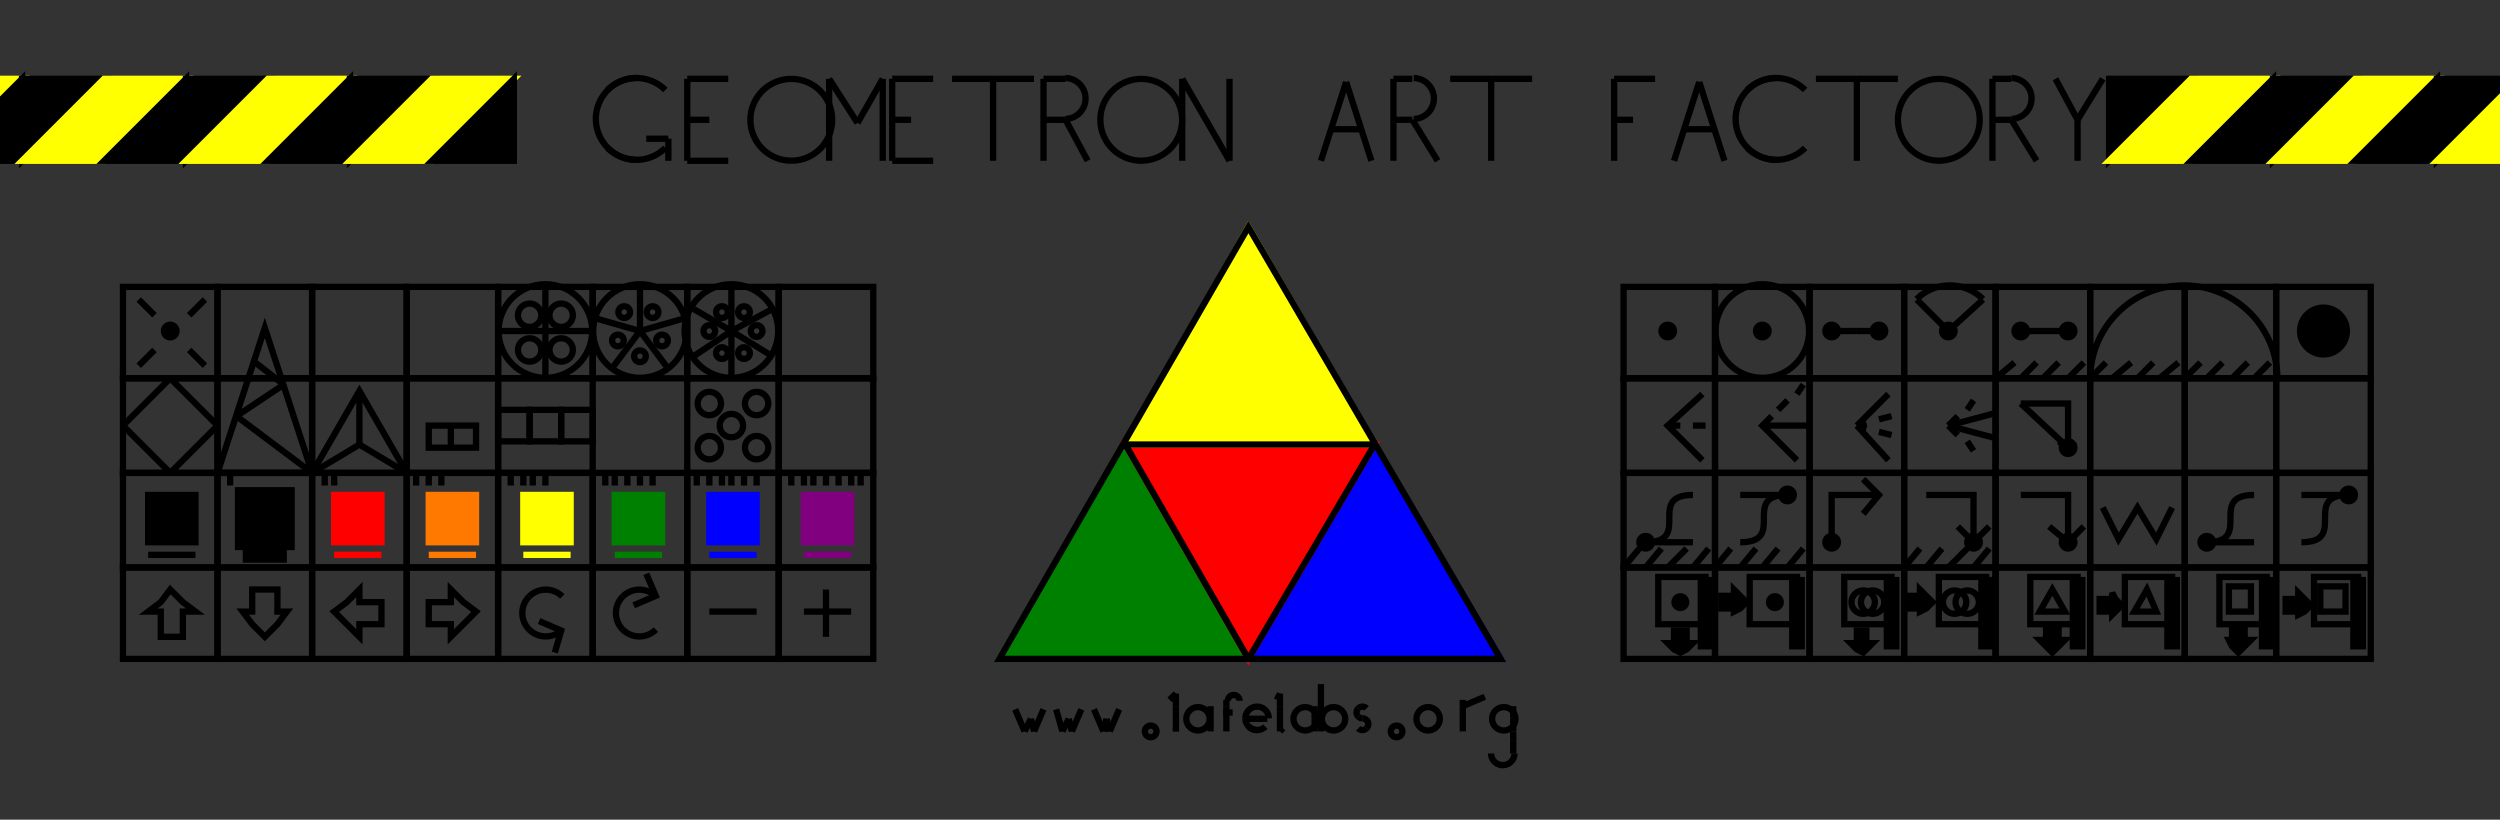 <svg width="793" height="260" viewbox="0 0 793 260" xmlns="http://www.w3.org/2000/svg">
<rect width="100%" height="100%" fill="#333333" stroke="none"/>
<!--<json>{
  "glyph": "0336,0330,0337,0233,0331,0336,0232,0330,0332,0332,0332,0336,0331,0337,0332,0336,0332,0331,0337,0211,0211,0211,0221,0333,0333,0333,0333,0333,0332,0222,0336,0336,0331,0332,0332,0332,0332,0332,0332,0332,0332,0337,0336,0330,0333,0336,0331,0336,0333,0331,0333,0337,0337,0337,0243,",
  "shapes": [
    "0220:0262,",
    "0221:0263,",
    "0222:0264,",
    "0223:0304,0334,0306,0326,0362,0203,0335,0335,0203,0203,0335,0335,0203,0203,0335,0335,0203,0354,0304,0335,0306,0350,0336,0336,0330,0335,0337,0366,0332,0332,0335,0335,0335,0335,0335,0335,0367,0334,0330,0304,0335,0335,0336,0336,0332,0332,0341,0333,0333,0333,0333,0347,0332,0332,0337,0337,0331,0336,0331,0337,0337,",
    "0224:0336,0362,0203,0335,0337,0203,0203,0335,0336,0203,0335,0337,0337,0203,0363,0335,0324,0336,0336,0336,0330,0335,0201,0330,0201,0330,0201,0330,0201,0330,0334,0330,0332,0337,0332,0332,0332,0332,0336,0333,0337,0337,0336,0331,0337,0320,0323,0336,0330,0333,0333,0333,0336,0330,0332,0337,0204,0320,0200,0336,0336,0333,0337,0337,0335,0305,0311,0323,0362,0203,0334,0350,0334,0337,0203,0334,0334,0334,0334,0203,0363,0320,0334,0334,0334,0336,0362,0203,0334,0334,0334,0337,0203,0334,0334,0334,0334,0203,0354,0335,0335,0336,0313,0304,0335,0332,0332,0336,0334,0331,0337,0323,0306,0362,0203,0335,0335,0203,0335,0335,0203,0363,0320,0335,0335,0362,0203,0335,0335,0203,0335,0335,0203,0354,0335,0335,0304,0313,0335,0331,0331,0332,0336,0332,0336,0330,0333,0330,0337,0337,0337,",
    "0225:0313,0304,0201,0334,0336,0336,0336,0306,0362,0203,0335,0335,0337,0203,0335,0335,0203,0335,0335,0336,0203,0363,0304,0335,0337,0337,0337,0331,",
    "0226:0313,0304,0330,0335,0336,0366,0334,0334,0331,0332,0332,0367,0366,0335,0335,0331,0333,0333,0367,0334,0337,0330,",
    "0227:0306,0322,0362,0203,0334,0203,0334,0334,0203,0334,0203,0334,0363,0334,0325,0362,0203,0335,0203,0335,0335,0203,0335,0203,0363,0335,0335,0330,0326,0334,0362,0203,0335,0335,0203,0335,0203,0335,0335,0203,0363,0320,0335,0201,0335,0335,0201,0335,0201,0335,0335,0201,0334,0201,0335,0335,0201,0335,0201,0335,0333,0201,0335,0335,0201,0335,0201,0335,0335,0330,0331,0314,",
    "0230:0313,0304,0336,0330,0350,0310,0362,0203,0335,0335,0335,0336,0203,0335,0335,0203,0363,0335,0335,0335,0337,0313,0304,0331,0337,",
    "0231:0350,0310,0362,0203,0335,0335,0203,0335,0335,0335,0337,0203,0363,0324,0334,0334,0334,0336,0362,0203,0335,0334,0334,0337,0203,0334,0334,0334,0334,0335,0336,0203,0334,0337,0203,0363,0335,0320,0336,0331,0335,0335,0335,0337,0362,0203,0335,0335,0335,0336,0203,0335,0335,0203,0363,0331,0304,0335,0313,",
    "0232:0313,0304,0334,0306,0325,0362,0203,0335,0335,0203,0335,0335,0203,0363,0326,0334,0362,0203,0334,0334,0203,0334,0334,0203,0363,0335,0335,0322,0362,0203,0335,0335,0203,0335,0335,0203,0363,0335,0335,0330,0335,0335,0324,0362,0203,0334,0334,0203,0334,0334,0203,0363,0330,0334,0334,0337,0320,0362,0203,0334,0334,0203,0334,0334,0203,0354,0334,0334,0336,0330,0334,0342,0334,0201,0335,0335,0201,0334,0331,0335,0304,0334,",
    "0233:0211,0211,0336,0336,0336,0332,0332,0332,0332,0332,0332,0332,0332,0332,0332,0332,0332,0332,0332,0332,0332,0332,0231,0231,0231,0231,0333,01015,01107,01105,01117,01115,01105,01124,01122,01117,01116,01040,01101,01122,01124,01040,01106,01101,01103,01124,01117,01122,01131,0231,0231,0231,0231,0332,0332,0332,0332,0332,0332,0332,0332,0332,0332,0332,0332,0332,0332,0332,0332,0332,0332,0336,0333,0337,0332,0337,0337,0337,0210,0210,",
    "0234:0336,0366,0330,0333,0333,0336,0331,0337,0367,0335,0335,0366,0331,0333,0333,0367,0335,0335,0337,",
    "0235:0313,0336,0314,0336,0313,0337,0234,0234,0234,0234,0314,0337,0313,",
    "0236:0336,0336,0336,0336,0347,0337,0337,0337,0337,",
    "0237:0227,0331,0332,0331,0227,0333,0333,0331,0227,0330,0332,",
    "0240:0305,0322,0311,0350,0362,0203,0335,0203,0335,0335,0335,0335,0203,0335,0203,0363,0320,0335,0335,0335,0335,0362,0203,0335,0203,0335,0335,0335,0335,0203,0335,0203,0354,0335,0335,0335,0335,",
    "0241:0326,0305,0350,0311,0362,0203,0335,0335,0203,0335,0335,0335,0203,0335,0335,0203,0363,0320,0335,0335,0335,0362,0203,0335,0335,0203,0335,0335,0335,0203,0335,0335,0203,0354,0335,0335,0335,",
    "0242:0240,0335,0240,0335,0240,0335,0240,0335,0240,0335,0240,0335,0240,0335,0240,0335,0240,0335,0240,0335,",
    "0243:0336,0336,01167,01167,01167,01056,01154,01141,01146,01145,01154,01141,01142,01163,01056,01157,01162,01147,0337,0337,0332,0332,0332,0336,0336,0333,0336,0336,0336,0333,0337,0337,0337,0337,0337,",
    "0244:",
    "0245:",
    "0246:",
    "0247:",
    "01220:0333,0200,0336,0330,0332,0336,0331,0332,0330,0336,0153,0145,0171,0163,0365,0332,0332,0337,0337,0331,0337,0333,",
    "01221:01263,",
    "01222:01264,",
    "01223:0333,0200,0336,0330,0332,0331,0336,0330,0223,0331,0320,0337,0333,0337,",
    "01224:0333,0200,0336,0330,0332,0332,0336,0333,0224,0332,0337,0331,0337,0333,",
    "01225:0333,0200,0336,0336,0332,0332,0330,0337,0225,0304,0333,0331,0336,0330,0337,0337,",
    "01226:0333,0200,0336,0330,0332,0226,0333,0331,0330,",
    "01227:0333,0200,0336,0330,0332,0336,0331,0227,0330,0313,0304,0331,0331,0337,0333,0337,",
    "01230:0333,0200,0336,0332,0336,0330,0337,0230,0336,0331,0337,0333,0337,",
    "01231:0333,0200,0336,0330,0332,0336,0331,0332,0336,0330,0337,0231,0331,0333,0336,0331,0337,0337,0337,",
    "01232:0333,0200,0336,0330,0332,0336,0331,0337,0210,0210,0232,0211,0211,0336,0331,0337,0333,0337,",
    "01233:0333,0200,0336,0330,0332,0336,0332,0332,0336,0231,0231,0231,0231,0337,0337,0331,0337,",
    "01234:0333,0200,0336,0330,0332,0336,0331,0337,0234,0336,0330,0336,0330,0337,0337,0333,0337,0331,",
    "01235:0333,0200,0336,0332,0336,0330,0337,0235,0336,0330,0337,0333,0337,0331,",
    "01236:0333,0200,0336,0330,0332,0336,0342,0335,0342,0335,0342,0335,0342,0335,0337,0236,0331,0333,0337,",
    "01237:0333,0200,0336,0330,0332,0336,0237,0313,0304,0331,0331,0337,0333,0337,",
    "01240:0333,0200,0336,0330,0332,0336,0240,0304,0313,0331,0331,0337,0333,0337,",
    "01241:0333,0200,0336,0330,0332,0336,0241,0313,0304,0337,0331,0333,0337,",
    "01242:0333,0200,0336,0330,0332,0336,0242,0313,0304,0337,0331,0333,0337,",
    "01243:0333,0200,0336,0332,0330,0336,0336,0332,0167,0167,0167,0365,0332,0332,0332,0337,0337,0331,0337,0333,",
    "01244:0333,0200,0336,0330,0332,0336,0331,0337,0244,0313,0304,0336,0331,0337,0333,0337,",
    "01245:0333,0200,0336,0330,0332,0336,0331,0337,0245,0313,0304,0336,0331,0337,0333,0337,",
    "01246:0333,0200,0330,0332,0336,0331,0336,0332,0337,0246,0333,0333,0336,0333,0331,0331,0337,0337,",
    "01247:0247,0333,0200,"
  ],
  "x0rel": 0.5,
  "y0rel": 0.5,
  "unitrel": 0.2,
  "theta0": -1.570796,
  "width": 793,
  "height": 260,
  "scale": 1,
  "backgroundimage": "",
  "style": {
    "color0": "black",
    "fill0": "black",
    "line0": 2,
    "color1": "black",
    "fill1": "black",
    "line1": 5,
    "color2": "red",
    "fill2": "red",
    "line2": 2,
    "color3": "#FF7900",
    "fill3": "#FF7900",
    "line3": 2,
    "color4": "yellow",
    "fill4": "yellow",
    "line4": 2,
    "color5": "green",
    "fill5": "green",
    "line5": 2,
    "color6": "blue",
    "fill6": "blue",
    "line6": 2,
    "color7": "purple",
    "fill7": "purple",
    "line7": 2
  },
  "controlbuttons": [
    196,
    198,
    200,
    203,
    128,
    216,
    217,
    218,
    219,
    220,
    221,
    222,
    223,
    27,
    8,
    134,
    225,
    192,
    16,
    17,
    145,
    151,
    146
  ]
}</json>-->	<path d="M-45 51 L-45 25 L-19 25 L-45 51 Z" stroke="#000000" stroke-width="2" fill="#000000"/>	<path d="M-45 51 L-19 51 L7 25 L-19 25 L-45 51 Z" stroke="#ffff00" stroke-width="2" fill="#ffff00"/>	<path d="M-19 51 L7 25 L7 51 L-19 51 Z" stroke="#000000" stroke-width="2" fill="#000000"/>	<path d="M7 51 L7 25 L33 25 L7 51 Z" stroke="#000000" stroke-width="2" fill="#000000"/>	<path d="M7 51 L33 51 L59 25 L33 25 L7 51 Z" stroke="#ffff00" stroke-width="2" fill="#ffff00"/>	<path d="M33 51 L59 25 L59 51 L33 51 Z" stroke="#000000" stroke-width="2" fill="#000000"/>	<path d="M59 51 L59 25 L85 25 L59 51 Z" stroke="#000000" stroke-width="2" fill="#000000"/>	<path d="M59 51 L85 51 L111 25 L85 25 L59 51 Z" stroke="#ffff00" stroke-width="2" fill="#ffff00"/>	<path d="M85 51 L111 25 L111 51 L85 51 Z" stroke="#000000" stroke-width="2" fill="#000000"/>	<path d="M111 51 L111 25 L137 25 L111 51 Z" stroke="#000000" stroke-width="2" fill="#000000"/>	<path d="M111 51 L137 51 L163 25 L137 25 L111 51 Z" stroke="#ffff00" stroke-width="2" fill="#ffff00"/>	<path d="M137 51 L163 25 L163 51 L137 51 Z" stroke="#000000" stroke-width="2" fill="#000000"/>  <path d="M201.866 50.7           A12.976 12.976 0 0 1 201.866 24.749" fill="none" stroke="#000000" stroke-width="2"/>
  <path d="M192.69 28.549           A12.976 12.976 0 0 1 211.041 28.549" fill="none" stroke="#000000" stroke-width="2"/>
  <path d="M211.041 46.899           A12.976 12.976 0 0 1 192.69 46.899" fill="none" stroke="#000000" stroke-width="2"/>
    <line x1="212" y1="51" x2="212" y2="44" style="stroke:#000000;stroke-width:2"/>
    <line x1="212" y1="44" x2="205" y2="44" style="stroke:#000000;stroke-width:2"/>
    <line x1="218" y1="51" x2="218" y2="25" style="stroke:#000000;stroke-width:2"/>
    <line x1="218" y1="51" x2="231" y2="51" style="stroke:#000000;stroke-width:2"/>
    <line x1="218" y1="38" x2="225" y2="38" style="stroke:#000000;stroke-width:2"/>
    <line x1="218" y1="25" x2="231" y2="25" style="stroke:#000000;stroke-width:2"/>
<circle cx="251" cy="38" r="12.976" stroke="#000000" stroke-width="2" fill="none"/>
    <line x1="263" y1="51" x2="263" y2="25" style="stroke:#000000;stroke-width:2"/>
    <line x1="263" y1="25" x2="272" y2="39" style="stroke:#000000;stroke-width:2"/>
    <line x1="272" y1="39" x2="280" y2="25" style="stroke:#000000;stroke-width:2"/>
    <line x1="280" y1="25" x2="280" y2="51" style="stroke:#000000;stroke-width:2"/>
    <line x1="283" y1="51" x2="283" y2="25" style="stroke:#000000;stroke-width:2"/>
    <line x1="283" y1="51" x2="296" y2="51" style="stroke:#000000;stroke-width:2"/>
    <line x1="283" y1="38" x2="289" y2="38" style="stroke:#000000;stroke-width:2"/>
    <line x1="283" y1="25" x2="296" y2="25" style="stroke:#000000;stroke-width:2"/>
    <line x1="315" y1="51" x2="315" y2="25" style="stroke:#000000;stroke-width:2"/>
    <line x1="315" y1="25" x2="328" y2="25" style="stroke:#000000;stroke-width:2"/>
    <line x1="302" y1="25" x2="315" y2="25" style="stroke:#000000;stroke-width:2"/>
    <line x1="331" y1="51" x2="331" y2="25" style="stroke:#000000;stroke-width:2"/>
    <line x1="331" y1="25" x2="338" y2="25" style="stroke:#000000;stroke-width:2"/>
    <line x1="331" y1="38" x2="338" y2="38" style="stroke:#000000;stroke-width:2"/>
  <path d="M337.929 24.749           A6.488 6.488 0 0 1 337.929 37.724" fill="none" stroke="#000000" stroke-width="2"/>
    <line x1="338" y1="38" x2="345" y2="51" style="stroke:#000000;stroke-width:2"/>
<circle cx="362" cy="38" r="12.976" stroke="#000000" stroke-width="2" fill="none"/>
    <line x1="375" y1="51" x2="375" y2="25" style="stroke:#000000;stroke-width:2"/>
    <line x1="375" y1="25" x2="390" y2="51" style="stroke:#000000;stroke-width:2"/>
    <line x1="390" y1="51" x2="390" y2="25" style="stroke:#000000;stroke-width:2"/>
    <line x1="419" y1="51" x2="427" y2="26" style="stroke:#000000;stroke-width:2"/>
    <line x1="435" y1="51" x2="427" y2="26" style="stroke:#000000;stroke-width:2"/>
    <line x1="432" y1="41" x2="422" y2="41" style="stroke:#000000;stroke-width:2"/>
    <line x1="442" y1="51" x2="442" y2="25" style="stroke:#000000;stroke-width:2"/>
    <line x1="442" y1="25" x2="448" y2="25" style="stroke:#000000;stroke-width:2"/>
    <line x1="442" y1="38" x2="448" y2="38" style="stroke:#000000;stroke-width:2"/>
  <path d="M448.426 24.749           A6.488 6.488 0 0 1 448.426 37.724" fill="none" stroke="#000000" stroke-width="2"/>
    <line x1="448" y1="38" x2="456" y2="51" style="stroke:#000000;stroke-width:2"/>
    <line x1="473" y1="51" x2="473" y2="25" style="stroke:#000000;stroke-width:2"/>
    <line x1="473" y1="25" x2="486" y2="25" style="stroke:#000000;stroke-width:2"/>
    <line x1="460" y1="25" x2="473" y2="25" style="stroke:#000000;stroke-width:2"/>
    <line x1="512" y1="51" x2="512" y2="25" style="stroke:#000000;stroke-width:2"/>
    <line x1="512" y1="38" x2="518" y2="38" style="stroke:#000000;stroke-width:2"/>
    <line x1="512" y1="25" x2="525" y2="25" style="stroke:#000000;stroke-width:2"/>
    <line x1="531" y1="51" x2="539" y2="26" style="stroke:#000000;stroke-width:2"/>
    <line x1="547" y1="51" x2="539" y2="26" style="stroke:#000000;stroke-width:2"/>
    <line x1="544" y1="41" x2="534" y2="41" style="stroke:#000000;stroke-width:2"/>
  <path d="M563.404 50.7           A12.976 12.976 0 0 1 563.404 24.749" fill="none" stroke="#000000" stroke-width="2"/>
  <path d="M554.229 28.549           A12.976 12.976 0 0 1 572.579 28.549" fill="none" stroke="#000000" stroke-width="2"/>
  <path d="M572.579 46.9           A12.976 12.976 0 0 1 554.229 46.9" fill="none" stroke="#000000" stroke-width="2"/>
    <line x1="589" y1="51" x2="589" y2="25" style="stroke:#000000;stroke-width:2"/>
    <line x1="589" y1="25" x2="602" y2="25" style="stroke:#000000;stroke-width:2"/>
    <line x1="576" y1="25" x2="589" y2="25" style="stroke:#000000;stroke-width:2"/>
<circle cx="615" cy="38" r="12.976" stroke="#000000" stroke-width="2" fill="none"/>
    <line x1="632" y1="51" x2="632" y2="25" style="stroke:#000000;stroke-width:2"/>
    <line x1="632" y1="25" x2="638" y2="25" style="stroke:#000000;stroke-width:2"/>
    <line x1="632" y1="38" x2="638" y2="38" style="stroke:#000000;stroke-width:2"/>
  <path d="M638.014 24.749           A6.488 6.488 0 0 1 638.014 37.724" fill="none" stroke="#000000" stroke-width="2"/>
    <line x1="638" y1="38" x2="646" y2="51" style="stroke:#000000;stroke-width:2"/>
    <line x1="659" y1="51" x2="659" y2="38" style="stroke:#000000;stroke-width:2"/>
    <line x1="659" y1="38" x2="652" y2="25" style="stroke:#000000;stroke-width:2"/>
    <line x1="659" y1="38" x2="667" y2="25" style="stroke:#000000;stroke-width:2"/>
	<path d="M669 51 L669 25 L695 25 L669 51 Z" stroke="#000000" stroke-width="2" fill="#000000"/>	<path d="M669 51 L695 51 L721 25 L695 25 L669 51 Z" stroke="#ffff00" stroke-width="2" fill="#ffff00"/>	<path d="M695 51 L721 25 L721 51 L695 51 Z" stroke="#000000" stroke-width="2" fill="#000000"/>	<path d="M721 51 L721 25 L747 25 L721 51 Z" stroke="#000000" stroke-width="2" fill="#000000"/>	<path d="M721 51 L747 51 L773 25 L747 25 L721 51 Z" stroke="#ffff00" stroke-width="2" fill="#ffff00"/>	<path d="M747 51 L773 25 L773 51 L747 51 Z" stroke="#000000" stroke-width="2" fill="#000000"/>	<path d="M773 51 L773 25 L799 25 L773 51 Z" stroke="#000000" stroke-width="2" fill="#000000"/>	<path d="M773 51 L799 51 L825 25 L799 25 L773 51 Z" stroke="#ffff00" stroke-width="2" fill="#ffff00"/>	<path d="M799 51 L825 25 L825 51 L799 51 Z" stroke="#000000" stroke-width="2" fill="#000000"/>	<path d="M825 51 L825 25 L850 25 L825 51 Z" stroke="#000000" stroke-width="2" fill="#000000"/>	<path d="M825 51 L850 51 L876 25 L850 25 L825 51 Z" stroke="#ffff00" stroke-width="2" fill="#ffff00"/>	<path d="M850 51 L876 25 L876 51 L850 51 Z" stroke="#000000" stroke-width="2" fill="#000000"/>	<path d="M396 209 L317 209 L357 141 L396 209 Z" stroke="#008000" stroke-width="2" fill="#008000"/>	<path d="M396 209 L476 209 L436 141 L396 209 Z" stroke="#0000ff" stroke-width="2" fill="#0000ff"/>	<path d="M396 209 L357 141 L436 141 L396 209 Z" stroke="#ff0000" stroke-width="2" fill="#ff0000"/>	<path d="M357 141 L436 141 L396 72 L357 141 Z" stroke="#ffff00" stroke-width="2" fill="#ffff00"/>	<path d="M317 209 L476 209 L396 72 L317 209 Z" stroke="#000000" stroke-width="2" fill="none"/>    <line x1="396" y1="209" x2="436" y2="141" style="stroke:#000000;stroke-width:2"/>
    <line x1="396" y1="209" x2="357" y2="141" style="stroke:#000000;stroke-width:2"/>
    <line x1="357" y1="141" x2="436" y2="141" style="stroke:#000000;stroke-width:2"/>
	<path d="M69 120 L69 91 L39 91 L39 120 L69 120 Z" stroke="#000000" stroke-width="2" fill="none"/><circle cx="54" cy="105" r="2" stroke="#000000" stroke-width="2" fill="#000000"/>
    <line x1="60" y1="100" x2="65" y2="95" style="stroke:#000000;stroke-width:2"/>
    <line x1="44" y1="116" x2="49" y2="111" style="stroke:#000000;stroke-width:2"/>
    <line x1="44" y1="95" x2="49" y2="100" style="stroke:#000000;stroke-width:2"/>
    <line x1="60" y1="111" x2="65" y2="116" style="stroke:#000000;stroke-width:2"/>
	<path d="M99 120 L99 91 L69 91 L69 120 L99 120 Z" stroke="#000000" stroke-width="2" fill="none"/>	<path d="M129 120 L129 91 L99 91 L99 120 L129 120 Z" stroke="#000000" stroke-width="2" fill="none"/>	<path d="M158 120 L158 91 L129 91 L129 120 L158 120 Z" stroke="#000000" stroke-width="2" fill="none"/>	<path d="M188 120 L188 91 L158 91 L158 120 L188 120 Z" stroke="#000000" stroke-width="2" fill="none"/><circle cx="173" cy="105" r="14.846" stroke="#000000" stroke-width="2" fill="none"/>
    <line x1="173" y1="105" x2="173" y2="91" style="stroke:#000000;stroke-width:2"/>
    <line x1="173" y1="105" x2="188" y2="105" style="stroke:#000000;stroke-width:2"/>
    <line x1="173" y1="105" x2="173" y2="120" style="stroke:#000000;stroke-width:2"/>
    <line x1="173" y1="105" x2="158" y2="105" style="stroke:#000000;stroke-width:2"/>
<circle cx="168" cy="100" r="3.711" stroke="#000000" stroke-width="2" fill="none"/>
<circle cx="178" cy="100" r="3.711" stroke="#000000" stroke-width="2" fill="none"/>
<circle cx="178" cy="111" r="3.711" stroke="#000000" stroke-width="2" fill="none"/>
<circle cx="168" cy="111" r="3.711" stroke="#000000" stroke-width="2" fill="none"/>
	<path d="M218 120 L218 91 L188 91 L188 120 L218 120 Z" stroke="#000000" stroke-width="2" fill="none"/>    <line x1="203" y1="105" x2="203" y2="91" style="stroke:#000000;stroke-width:2"/>
    <line x1="203" y1="105" x2="217" y2="101" style="stroke:#000000;stroke-width:2"/>
    <line x1="203" y1="105" x2="212" y2="117" style="stroke:#000000;stroke-width:2"/>
    <line x1="203" y1="105" x2="194" y2="117" style="stroke:#000000;stroke-width:2"/>
    <line x1="203" y1="105" x2="189" y2="101" style="stroke:#000000;stroke-width:2"/>
<circle cx="203" cy="105" r="14.846" stroke="#000000" stroke-width="2" fill="none"/>
<circle cx="207" cy="99" r="1.856" stroke="#000000" stroke-width="2" fill="none"/>
<circle cx="210" cy="108" r="1.856" stroke="#000000" stroke-width="2" fill="none"/>
<circle cx="203" cy="113" r="1.856" stroke="#000000" stroke-width="2" fill="none"/>
<circle cx="196" cy="108" r="1.856" stroke="#000000" stroke-width="2" fill="none"/>
<circle cx="198" cy="99" r="1.856" stroke="#000000" stroke-width="2" fill="none"/>
	<path d="M247 120 L247 91 L218 91 L218 120 L247 120 Z" stroke="#000000" stroke-width="2" fill="none"/>    <line x1="232" y1="105" x2="232" y2="91" style="stroke:#000000;stroke-width:2"/>
    <line x1="232" y1="105" x2="245" y2="98" style="stroke:#000000;stroke-width:2"/>
    <line x1="232" y1="105" x2="245" y2="113" style="stroke:#000000;stroke-width:2"/>
    <line x1="232" y1="105" x2="232" y2="120" style="stroke:#000000;stroke-width:2"/>
    <line x1="232" y1="105" x2="220" y2="113" style="stroke:#000000;stroke-width:2"/>
<circle cx="232" cy="105" r="14.846" stroke="#000000" stroke-width="2" fill="none"/>
<circle cx="229" cy="99" r="1.856" stroke="#000000" stroke-width="2" fill="none"/>
<circle cx="236" cy="99" r="1.856" stroke="#000000" stroke-width="2" fill="none"/>
<circle cx="240" cy="105" r="1.856" stroke="#000000" stroke-width="2" fill="none"/>
<circle cx="236" cy="112" r="1.856" stroke="#000000" stroke-width="2" fill="none"/>
<circle cx="229" cy="112" r="1.856" stroke="#000000" stroke-width="2" fill="none"/>
    <line x1="232" y1="105" x2="220" y2="98" style="stroke:#000000;stroke-width:2"/>
<circle cx="225" cy="105" r="1.856" stroke="#000000" stroke-width="2" fill="none"/>
	<path d="M277 120 L277 91 L247 91 L247 120 L277 120 Z" stroke="#000000" stroke-width="2" fill="none"/>	<path d="M69 150 L69 120 L39 120 L39 150 L69 150 Z" stroke="#000000" stroke-width="2" fill="none"/>    <line x1="54" y1="150" x2="69" y2="135" style="stroke:#000000;stroke-width:2"/>
    <line x1="69" y1="135" x2="54" y2="120" style="stroke:#000000;stroke-width:2"/>
    <line x1="54" y1="120" x2="39" y2="135" style="stroke:#000000;stroke-width:2"/>
    <line x1="39" y1="135" x2="54" y2="150" style="stroke:#000000;stroke-width:2"/>
	<path d="M99 150 L99 120 L69 120 L69 150 L99 150 Z" stroke="#000000" stroke-width="2" fill="none"/>	<path d="M99 150 L84 104 L69 150 L99 150 Z" stroke="#000000" stroke-width="2" fill="none"/>    <line x1="99" y1="150" x2="75" y2="132" style="stroke:#000000;stroke-width:2"/>
    <line x1="75" y1="132" x2="90" y2="122" style="stroke:#000000;stroke-width:2"/>
    <line x1="90" y1="122" x2="81" y2="115" style="stroke:#000000;stroke-width:2"/>
	<path d="M129 150 L129 120 L99 120 L99 150 L129 150 Z" stroke="#000000" stroke-width="2" fill="none"/>	<path d="M129 150 L114 124 L99 150 " stroke="#000000" stroke-width="2" fill="none"/>    <line x1="114" y1="141" x2="114" y2="124" style="stroke:#000000;stroke-width:2"/>
    <line x1="114" y1="141" x2="129" y2="150" style="stroke:#000000;stroke-width:2"/>
    <line x1="114" y1="141" x2="99" y2="150" style="stroke:#000000;stroke-width:2"/>
	<path d="M158 150 L158 120 L129 120 L129 150 L158 150 Z" stroke="#000000" stroke-width="2" fill="none"/>	<path d="M151 142 L151 135 L143 135 L136 135 L136 142 L143 142 L151 142 Z" stroke="#000000" stroke-width="2" fill="none"/>    <line x1="143" y1="142" x2="143" y2="135" style="stroke:#000000;stroke-width:2"/>
	<path d="M188 150 L188 120 L158 120 L158 150 L188 150 Z" stroke="#000000" stroke-width="2" fill="none"/>	<path d="M168 140 L168 130 L158 130 L158 140 L168 140 Z" stroke="#000000" stroke-width="2" fill="none"/>	<path d="M178 140 L178 130 L168 130 L168 140 L178 140 Z" stroke="#000000" stroke-width="2" fill="none"/>	<path d="M188 140 L188 130 L178 130 L178 140 L188 140 Z" stroke="#000000" stroke-width="2" fill="none"/>	<path d="M247 150 L247 120 L218 120 L218 150 L247 150 Z" stroke="#000000" stroke-width="2" fill="none"/><circle cx="225" cy="142" r="3.711" stroke="#000000" stroke-width="2" fill="none"/>
<circle cx="225" cy="128" r="3.711" stroke="#000000" stroke-width="2" fill="none"/>
<circle cx="232" cy="135" r="3.711" stroke="#000000" stroke-width="2" fill="none"/>
<circle cx="240" cy="128" r="3.711" stroke="#000000" stroke-width="2" fill="none"/>
<circle cx="240" cy="142" r="3.711" stroke="#000000" stroke-width="2" fill="none"/>
	<path d="M277 150 L277 120 L247 120 L247 150 L277 150 Z" stroke="#000000" stroke-width="2" fill="none"/>	<path d="M69 180 L69 150 L39 150 L39 180 L69 180 Z" stroke="#000000" stroke-width="2" fill="none"/>	<path d="M62 172 L62 157 L47 157 L47 172 L62 172 Z" stroke="#000000" stroke-width="2" fill="#000000"/>    <line x1="62" y1="176" x2="47" y2="176" style="stroke:#000000;stroke-width:2"/>
	<path d="M99 180 L99 150 L69 150 L69 180 L99 180 Z" stroke="#000000" stroke-width="2" fill="none"/>	<path d="M91 172 L91 157 L77 157 L77 172 L91 172 Z" stroke="#000000" stroke-width="5" fill="#000000"/>    <line x1="91" y1="176" x2="77" y2="176" style="stroke:#000000;stroke-width:5"/>
    <line x1="73" y1="150" x2="73" y2="154" style="stroke:#000000;stroke-width:2"/>
	<path d="M129 180 L129 150 L99 150 L99 180 L129 180 Z" stroke="#000000" stroke-width="2" fill="none"/>	<path d="M121 172 L121 157 L106 157 L106 172 L121 172 Z" stroke="#ff0000" stroke-width="2" fill="#ff0000"/>    <line x1="121" y1="176" x2="106" y2="176" style="stroke:#ff0000;stroke-width:2"/>
    <line x1="103" y1="150" x2="103" y2="154" style="stroke:#000000;stroke-width:2"/>
    <line x1="106" y1="150" x2="106" y2="154" style="stroke:#000000;stroke-width:2"/>
	<path d="M158 180 L158 150 L129 150 L129 180 L158 180 Z" stroke="#000000" stroke-width="2" fill="none"/>	<path d="M151 172 L151 157 L136 157 L136 172 L151 172 Z" stroke="#ff7900" stroke-width="2" fill="#ff7900"/>    <line x1="151" y1="176" x2="136" y2="176" style="stroke:#ff7900;stroke-width:2"/>
    <line x1="132" y1="150" x2="132" y2="154" style="stroke:#000000;stroke-width:2"/>
    <line x1="136" y1="150" x2="136" y2="154" style="stroke:#000000;stroke-width:2"/>
    <line x1="140" y1="150" x2="140" y2="154" style="stroke:#000000;stroke-width:2"/>
	<path d="M188 180 L188 150 L158 150 L158 180 L188 180 Z" stroke="#000000" stroke-width="2" fill="none"/>	<path d="M181 172 L181 157 L166 157 L166 172 L181 172 Z" stroke="#ffff00" stroke-width="2" fill="#ffff00"/>    <line x1="181" y1="176" x2="166" y2="176" style="stroke:#ffff00;stroke-width:2"/>
    <line x1="162" y1="150" x2="162" y2="154" style="stroke:#000000;stroke-width:2"/>
    <line x1="166" y1="150" x2="166" y2="154" style="stroke:#000000;stroke-width:2"/>
    <line x1="169" y1="150" x2="169" y2="154" style="stroke:#000000;stroke-width:2"/>
    <line x1="173" y1="150" x2="173" y2="154" style="stroke:#000000;stroke-width:2"/>
	<path d="M218 180 L218 150 L188 150 L188 180 L218 180 Z" stroke="#000000" stroke-width="2" fill="none"/>	<path d="M210 172 L210 157 L195 157 L195 172 L210 172 Z" stroke="#008000" stroke-width="2" fill="#008000"/>    <line x1="210" y1="176" x2="195" y2="176" style="stroke:#008000;stroke-width:2"/>
    <line x1="192" y1="150" x2="192" y2="154" style="stroke:#000000;stroke-width:2"/>
    <line x1="195" y1="150" x2="195" y2="154" style="stroke:#000000;stroke-width:2"/>
    <line x1="199" y1="150" x2="199" y2="154" style="stroke:#000000;stroke-width:2"/>
    <line x1="203" y1="150" x2="203" y2="154" style="stroke:#000000;stroke-width:2"/>
    <line x1="207" y1="150" x2="207" y2="154" style="stroke:#000000;stroke-width:2"/>
	<path d="M247 180 L247 150 L218 150 L218 180 L247 180 Z" stroke="#000000" stroke-width="2" fill="none"/>	<path d="M240 172 L240 157 L225 157 L225 172 L240 172 Z" stroke="#0000ff" stroke-width="2" fill="#0000ff"/>    <line x1="240" y1="176" x2="225" y2="176" style="stroke:#0000ff;stroke-width:2"/>
    <line x1="221" y1="150" x2="221" y2="154" style="stroke:#000000;stroke-width:2"/>
    <line x1="225" y1="150" x2="225" y2="154" style="stroke:#000000;stroke-width:2"/>
    <line x1="229" y1="150" x2="229" y2="154" style="stroke:#000000;stroke-width:2"/>
    <line x1="232" y1="150" x2="232" y2="154" style="stroke:#000000;stroke-width:2"/>
    <line x1="236" y1="150" x2="236" y2="154" style="stroke:#000000;stroke-width:2"/>
    <line x1="240" y1="150" x2="240" y2="154" style="stroke:#000000;stroke-width:2"/>
	<path d="M277 180 L277 150 L247 150 L247 180 L277 180 Z" stroke="#000000" stroke-width="2" fill="none"/>	<path d="M270 172 L270 157 L255 157 L255 172 L270 172 Z" stroke="#800080" stroke-width="2" fill="#800080"/>    <line x1="270" y1="176" x2="255" y2="176" style="stroke:#800080;stroke-width:2"/>
    <line x1="251" y1="150" x2="251" y2="154" style="stroke:#000000;stroke-width:2"/>
    <line x1="255" y1="150" x2="255" y2="154" style="stroke:#000000;stroke-width:2"/>
    <line x1="258" y1="150" x2="258" y2="154" style="stroke:#000000;stroke-width:2"/>
    <line x1="262" y1="150" x2="262" y2="154" style="stroke:#000000;stroke-width:2"/>
    <line x1="266" y1="150" x2="266" y2="154" style="stroke:#000000;stroke-width:2"/>
    <line x1="270" y1="150" x2="270" y2="154" style="stroke:#000000;stroke-width:2"/>
    <line x1="273" y1="150" x2="273" y2="154" style="stroke:#000000;stroke-width:2"/>
	<path d="M69 209 L69 180 L39 180 L39 209 L69 209 Z" stroke="#000000" stroke-width="2" fill="none"/>	<path d="M58 202 L51 202 L51 194 L47 194 L51 191 L54 187 L58 191 L62 194 L58 194 L58 202 Z" stroke="#000000" stroke-width="2" fill="none"/>	<path d="M99 209 L99 180 L69 180 L69 209 L99 209 Z" stroke="#000000" stroke-width="2" fill="none"/>	<path d="M80 187 L88 187 L88 194 L91 194 L88 198 L84 202 L80 198 L77 194 L80 194 L80 187 Z" stroke="#000000" stroke-width="2" fill="none"/>	<path d="M129 209 L129 180 L99 180 L99 209 L129 209 Z" stroke="#000000" stroke-width="2" fill="none"/>	<path d="M121 191 L121 198 L114 198 L114 202 L110 198 L106 194 L110 191 L114 187 L114 191 L121 191 Z" stroke="#000000" stroke-width="2" fill="none"/>	<path d="M158 209 L158 180 L129 180 L129 209 L158 209 Z" stroke="#000000" stroke-width="2" fill="none"/>	<path d="M136 198 L136 191 L143 191 L143 187 L147 191 L151 194 L147 198 L143 202 L143 198 L136 198 Z" stroke="#000000" stroke-width="2" fill="none"/>	<path d="M188 209 L188 180 L158 180 L158 209 L188 209 Z" stroke="#000000" stroke-width="2" fill="none"/>  <path d="M167.856 189.205           A7.423 7.423 0 0 1 178.353 189.205" fill="none" stroke="#000000" stroke-width="2"/>
  <path d="M167.856 199.703           A7.423 7.423 0 0 1 167.856 189.205" fill="none" stroke="#000000" stroke-width="2"/>
  <path d="M178.353 199.703           A7.423 7.423 0 0 1 167.856 199.703" fill="none" stroke="#000000" stroke-width="2"/>
	<path d="M176 207 L178 200 L171 197 " stroke="#000000" stroke-width="2" fill="none"/>	<path d="M218 209 L218 180 L188 180 L188 209 L218 209 Z" stroke="#000000" stroke-width="2" fill="none"/>  <path d="M208.045 199.703           A7.423 7.423 0 0 1 197.547 199.703" fill="none" stroke="#000000" stroke-width="2"/>
  <path d="M197.547 199.703           A7.423 7.423 0 0 1 197.547 189.205" fill="none" stroke="#000000" stroke-width="2"/>
  <path d="M197.547 189.205           A7.423 7.423 0 0 1 208.045 189.205" fill="none" stroke="#000000" stroke-width="2"/>
	<path d="M201 192 L208 189 L205 182 " stroke="#000000" stroke-width="2" fill="none"/>	<path d="M247 209 L247 180 L218 180 L218 209 L247 209 Z" stroke="#000000" stroke-width="2" fill="none"/>    <line x1="240" y1="194" x2="225" y2="194" style="stroke:#000000;stroke-width:2"/>
	<path d="M277 209 L277 180 L247 180 L247 209 L277 209 Z" stroke="#000000" stroke-width="2" fill="none"/>    <line x1="262" y1="194" x2="262" y2="187" style="stroke:#000000;stroke-width:2"/>
    <line x1="262" y1="194" x2="255" y2="194" style="stroke:#000000;stroke-width:2"/>
    <line x1="262" y1="194" x2="262" y2="202" style="stroke:#000000;stroke-width:2"/>
    <line x1="262" y1="194" x2="270" y2="194" style="stroke:#000000;stroke-width:2"/>
	<path d="M544 120 L544 91 L515 91 L515 120 L544 120 Z" stroke="#000000" stroke-width="2" fill="none"/><circle cx="529" cy="105" r="2" stroke="#000000" stroke-width="2" fill="#000000"/>
	<path d="M574 120 L574 91 L544 91 L544 120 L574 120 Z" stroke="#000000" stroke-width="2" fill="none"/><circle cx="559" cy="105" r="14.846" stroke="#000000" stroke-width="2" fill="none"/>
<circle cx="559" cy="105" r="2" stroke="#000000" stroke-width="2" fill="#000000"/>
	<path d="M604 120 L604 91 L574 91 L574 120 L604 120 Z" stroke="#000000" stroke-width="2" fill="none"/>    <line x1="589" y1="105" x2="581" y2="105" style="stroke:#000000;stroke-width:2"/>
<circle cx="581" cy="105" r="2" stroke="#000000" stroke-width="2" fill="#000000"/>
    <line x1="589" y1="105" x2="596" y2="105" style="stroke:#000000;stroke-width:2"/>
<circle cx="596" cy="105" r="2" stroke="#000000" stroke-width="2" fill="#000000"/>
	<path d="M633 120 L633 91 L604 91 L604 120 L633 120 Z" stroke="#000000" stroke-width="2" fill="none"/>  <path d="M607.978 94.883           A14.846 14.846 0 0 1 628.973 94.883" fill="none" stroke="#000000" stroke-width="2"/>
    <line x1="618" y1="105" x2="629" y2="95" style="stroke:#000000;stroke-width:2"/>
    <line x1="618" y1="105" x2="608" y2="95" style="stroke:#000000;stroke-width:2"/>
<circle cx="618" cy="105" r="2" stroke="#000000" stroke-width="2" fill="#000000"/>
	<path d="M663 120 L663 91 L633 91 L633 120 L663 120 Z" stroke="#000000" stroke-width="2" fill="none"/><circle cx="641" cy="105" r="2" stroke="#000000" stroke-width="2" fill="#000000"/>
    <line x1="641" y1="105" x2="656" y2="105" style="stroke:#000000;stroke-width:2"/>
<circle cx="656" cy="105" r="2" stroke="#000000" stroke-width="2" fill="#000000"/>
    <line x1="633" y1="120" x2="639" y2="115" style="stroke:#000000;stroke-width:2"/>
    <line x1="641" y1="120" x2="646" y2="115" style="stroke:#000000;stroke-width:2"/>
    <line x1="648" y1="120" x2="653" y2="115" style="stroke:#000000;stroke-width:2"/>
    <line x1="656" y1="120" x2="661" y2="115" style="stroke:#000000;stroke-width:2"/>
    <line x1="663" y1="120" x2="668" y2="115" style="stroke:#000000;stroke-width:2"/>
    <line x1="670" y1="120" x2="676" y2="115" style="stroke:#000000;stroke-width:2"/>
    <line x1="678" y1="120" x2="683" y2="115" style="stroke:#000000;stroke-width:2"/>
    <line x1="685" y1="120" x2="691" y2="115" style="stroke:#000000;stroke-width:2"/>
	<path d="M693 120 L693 91 L663 91 L663 120 L693 120 Z" stroke="#000000" stroke-width="2" fill="none"/>  <path d="M663.013 120.226           A29.691 29.691 0 0 1 692.705 90.534" fill="none" stroke="#000000" stroke-width="2"/>
    <line x1="693" y1="120" x2="698" y2="115" style="stroke:#000000;stroke-width:2"/>
    <line x1="700" y1="120" x2="705" y2="115" style="stroke:#000000;stroke-width:2"/>
    <line x1="708" y1="120" x2="713" y2="115" style="stroke:#000000;stroke-width:2"/>
    <line x1="715" y1="120" x2="720" y2="115" style="stroke:#000000;stroke-width:2"/>
	<path d="M722 120 L722 91 L693 91 L693 120 L722 120 Z" stroke="#000000" stroke-width="2" fill="none"/>  <path d="M692.705 90.534           A29.691 29.691 0 0 1 722.396 120.226" fill="none" stroke="#000000" stroke-width="2"/>
	<path d="M752 120 L752 91 L722 91 L722 120 L752 120 Z" stroke="#000000" stroke-width="2" fill="none"/>    <circle cx="737" cy="105" r="7.423" stroke="#000000" stroke-width="2" fill="#000000"/>
	<path d="M544 150 L544 120 L515 120 L515 150 L544 150 Z" stroke="#000000" stroke-width="2" fill="none"/>	<path d="M540 125 L529 135 L540 146 " stroke="#000000" stroke-width="2" fill="none"/>    <line x1="529" y1="135" x2="533" y2="135" style="stroke:#000000;stroke-width:2"/>
    <line x1="537" y1="135" x2="541" y2="135" style="stroke:#000000;stroke-width:2"/>
	<path d="M574 150 L574 120 L544 120 L544 150 L574 150 Z" stroke="#000000" stroke-width="2" fill="none"/>	<path d="M570 146 L559 135 L562 132 " stroke="#000000" stroke-width="2" fill="none"/>    <line x1="564" y1="130" x2="567" y2="127" style="stroke:#000000;stroke-width:2"/>
    <line x1="570" y1="125" x2="572" y2="122" style="stroke:#000000;stroke-width:2"/>
    <line x1="559" y1="135" x2="574" y2="135" style="stroke:#000000;stroke-width:2"/>
	<path d="M604 150 L604 120 L574 120 L574 150 L604 150 Z" stroke="#000000" stroke-width="2" fill="none"/>    <line x1="589" y1="135" x2="599" y2="125" style="stroke:#000000;stroke-width:2"/>
    <line x1="589" y1="135" x2="592" y2="134" style="stroke:#000000;stroke-width:2"/>
    <line x1="596" y1="133" x2="600" y2="132" style="stroke:#000000;stroke-width:2"/>
    <line x1="589" y1="135" x2="592" y2="136" style="stroke:#000000;stroke-width:2"/>
    <line x1="596" y1="137" x2="600" y2="138" style="stroke:#000000;stroke-width:2"/>
    <line x1="589" y1="135" x2="599" y2="146" style="stroke:#000000;stroke-width:2"/>
	<path d="M633 150 L633 120 L604 120 L604 150 L633 150 Z" stroke="#000000" stroke-width="2" fill="none"/>    <line x1="618" y1="135" x2="633" y2="131" style="stroke:#000000;stroke-width:2"/>
    <line x1="618" y1="135" x2="633" y2="139" style="stroke:#000000;stroke-width:2"/>
    <line x1="618" y1="135" x2="621" y2="138" style="stroke:#000000;stroke-width:2"/>
    <line x1="624" y1="140" x2="626" y2="143" style="stroke:#000000;stroke-width:2"/>
    <line x1="618" y1="135" x2="621" y2="132" style="stroke:#000000;stroke-width:2"/>
    <line x1="624" y1="130" x2="626" y2="127" style="stroke:#000000;stroke-width:2"/>
	<path d="M663 150 L663 120 L633 120 L633 150 L663 150 Z" stroke="#000000" stroke-width="2" fill="none"/>	<path d="M641 128 L656 128 L656 142 " stroke="#000000" stroke-width="2" fill="none"/><circle cx="656" cy="142" r="2" stroke="#000000" stroke-width="2" fill="#000000"/>
    <line x1="656" y1="142" x2="658" y2="140" style="stroke:#000000;stroke-width:2"/>
    <line x1="656" y1="142" x2="653" y2="140" style="stroke:#000000;stroke-width:2"/>
    <line x1="656" y1="142" x2="641" y2="128" style="stroke:#000000;stroke-width:2"/>
	<path d="M693 150 L693 120 L663 120 L663 150 L693 150 Z" stroke="#000000" stroke-width="2" fill="none"/>	<path d="M722 150 L722 120 L693 120 L693 150 L722 150 Z" stroke="#000000" stroke-width="2" fill="none"/>	<path d="M752 150 L752 120 L722 120 L722 150 L752 150 Z" stroke="#000000" stroke-width="2" fill="none"/>	<path d="M544 180 L544 150 L515 150 L515 180 L544 180 Z" stroke="#000000" stroke-width="2" fill="none"/>    <line x1="522" y1="172" x2="537" y2="172" style="stroke:#000000;stroke-width:2"/>
<circle cx="522" cy="172" r="2" stroke="#000000" stroke-width="2" fill="#000000"/>
<path d="M522,172 C537,172 522,157 537,157" fill="none" stroke-width="2" stroke="#000000"/>    <line x1="515" y1="180" x2="520" y2="174" style="stroke:#000000;stroke-width:2"/>
    <line x1="522" y1="180" x2="527" y2="174" style="stroke:#000000;stroke-width:2"/>
    <line x1="529" y1="180" x2="535" y2="174" style="stroke:#000000;stroke-width:2"/>
    <line x1="537" y1="180" x2="542" y2="174" style="stroke:#000000;stroke-width:2"/>
	<path d="M574 180 L574 150 L544 150 L544 180 L574 180 Z" stroke="#000000" stroke-width="2" fill="none"/><path d="M552,172 C567,172 552,157 567,157" fill="none" stroke-width="2" stroke="#000000"/><circle cx="567" cy="157" r="2" stroke="#000000" stroke-width="2" fill="#000000"/>
    <line x1="567" y1="157" x2="552" y2="157" style="stroke:#000000;stroke-width:2"/>
    <line x1="544" y1="180" x2="549" y2="174" style="stroke:#000000;stroke-width:2"/>
    <line x1="552" y1="180" x2="557" y2="174" style="stroke:#000000;stroke-width:2"/>
    <line x1="559" y1="180" x2="564" y2="174" style="stroke:#000000;stroke-width:2"/>
    <line x1="567" y1="180" x2="572" y2="174" style="stroke:#000000;stroke-width:2"/>
	<path d="M604 180 L604 150 L574 150 L574 180 L604 180 Z" stroke="#000000" stroke-width="2" fill="none"/><circle cx="581" cy="172" r="2" stroke="#000000" stroke-width="2" fill="#000000"/>
	<path d="M581 172 L581 157 L596 157 " stroke="#000000" stroke-width="2" fill="none"/>	<path d="M591 152 L596 157 L591 163 " stroke="#000000" stroke-width="2" fill="none"/>    <line x1="604" y1="180" x2="609" y2="174" style="stroke:#000000;stroke-width:2"/>
    <line x1="611" y1="180" x2="616" y2="174" style="stroke:#000000;stroke-width:2"/>
    <line x1="618" y1="180" x2="624" y2="174" style="stroke:#000000;stroke-width:2"/>
    <line x1="626" y1="180" x2="631" y2="174" style="stroke:#000000;stroke-width:2"/>
	<path d="M633 180 L633 150 L604 150 L604 180 L633 180 Z" stroke="#000000" stroke-width="2" fill="none"/>	<path d="M611 157 L626 157 L626 172 " stroke="#000000" stroke-width="2" fill="none"/>	<path d="M621 167 L626 172 L631 167 " stroke="#000000" stroke-width="2" fill="none"/><circle cx="626" cy="172" r="2" stroke="#000000" stroke-width="2" fill="#000000"/>
	<path d="M663 180 L663 150 L633 150 L633 180 L663 180 Z" stroke="#000000" stroke-width="2" fill="none"/>	<path d="M641 157 L656 157 L656 172 " stroke="#000000" stroke-width="2" fill="none"/>	<path d="M650 167 L656 172 L661 167 " stroke="#000000" stroke-width="2" fill="none"/><circle cx="656" cy="172" r="2" stroke="#000000" stroke-width="2" fill="#000000"/>
	<path d="M693 180 L693 150 L663 150 L663 180 L693 180 Z" stroke="#000000" stroke-width="2" fill="none"/>	<path d="M667 161 L672 171 L678 161 L684 171 L689 161 " stroke="#000000" stroke-width="2" fill="none"/>	<path d="M722 180 L722 150 L693 150 L693 180 L722 180 Z" stroke="#000000" stroke-width="2" fill="none"/>    <line x1="700" y1="172" x2="715" y2="172" style="stroke:#000000;stroke-width:2"/>
<circle cx="700" cy="172" r="2" stroke="#000000" stroke-width="2" fill="#000000"/>
<path d="M700,172 C715,172 700,157 715,157" fill="none" stroke-width="2" stroke="#000000"/>	<path d="M752 180 L752 150 L722 150 L722 180 L752 180 Z" stroke="#000000" stroke-width="2" fill="none"/><path d="M730,172 C745,172 730,157 745,157" fill="none" stroke-width="2" stroke="#000000"/><circle cx="745" cy="157" r="2" stroke="#000000" stroke-width="2" fill="#000000"/>
    <line x1="745" y1="157" x2="730" y2="157" style="stroke:#000000;stroke-width:2"/>
	<path d="M544 209 L544 180 L515 180 L515 209 L544 209 Z" stroke="#000000" stroke-width="2" fill="none"/>	<path d="M541 206 L541 191 L541 183 " stroke="#000000" stroke-width="5" fill="none"/>	<path d="M541 198 L541 183 L526 183 L526 198 L541 198 Z" stroke="#000000" stroke-width="2" fill="none"/>    <circle cx="533" cy="191" r="1.856" stroke="#000000" stroke-width="2" fill="#000000"/>
	<path d="M533 200 L531 200 L531 202 L531 204 L529 204 L531 206 L533 207 L535 206 L537 204 L535 204 L535 202 L535 200 L533 200 Z" stroke="#000000" stroke-width="2" fill="#000000"/>	<path d="M574 209 L574 180 L544 180 L544 209 L574 209 Z" stroke="#000000" stroke-width="2" fill="none"/>	<path d="M570 206 L570 191 L570 183 " stroke="#000000" stroke-width="5" fill="none"/>	<path d="M570 198 L570 183 L555 183 L555 198 L570 198 Z" stroke="#000000" stroke-width="2" fill="none"/>    <circle cx="563" cy="191" r="1.856" stroke="#000000" stroke-width="2" fill="#000000"/>
	<path d="M546 191 L546 193 L548 193 L550 193 L550 194 L552 193 L554 191 L552 189 L550 187 L550 189 L548 189 L546 189 L546 191 Z" stroke="#000000" stroke-width="2" fill="#000000"/>	<path d="M604 209 L604 180 L574 180 L574 209 L604 209 Z" stroke="#000000" stroke-width="2" fill="none"/>	<path d="M600 206 L600 191 L600 183 " stroke="#000000" stroke-width="5" fill="none"/>	<path d="M600 198 L600 183 L585 183 L585 198 L600 198 Z" stroke="#000000" stroke-width="2" fill="none"/><circle cx="591" cy="191" r="3.711" stroke="#000000" stroke-width="2" fill="none"/>
<circle cx="594" cy="191" r="3.711" stroke="#000000" stroke-width="2" fill="none"/>
	<path d="M591 200 L589 200 L589 202 L589 204 L587 204 L589 206 L591 207 L592 206 L594 204 L592 204 L592 202 L592 200 L591 200 Z" stroke="#000000" stroke-width="2" fill="#000000"/>	<path d="M633 209 L633 180 L604 180 L604 209 L633 209 Z" stroke="#000000" stroke-width="2" fill="none"/>	<path d="M630 206 L630 191 L630 183 " stroke="#000000" stroke-width="5" fill="none"/>	<path d="M630 198 L630 183 L615 183 L615 198 L630 198 Z" stroke="#000000" stroke-width="2" fill="none"/><circle cx="620" cy="191" r="3.711" stroke="#000000" stroke-width="2" fill="none"/>
<circle cx="624" cy="191" r="3.711" stroke="#000000" stroke-width="2" fill="none"/>
	<path d="M605 191 L605 193 L607 193 L609 193 L609 194 L611 193 L613 191 L611 189 L609 187 L609 189 L607 189 L605 189 L605 191 Z" stroke="#000000" stroke-width="2" fill="#000000"/>	<path d="M663 209 L663 180 L633 180 L633 209 L663 209 Z" stroke="#000000" stroke-width="2" fill="none"/>	<path d="M659 206 L659 191 L659 183 " stroke="#000000" stroke-width="5" fill="none"/>	<path d="M659 198 L659 183 L644 183 L644 198 L659 198 Z" stroke="#000000" stroke-width="2" fill="none"/>	<path d="M647 194 L655 194 L651 187 L647 194 Z" stroke="#000000" stroke-width="2" fill="none"/>	<path d="M651 199 L649 199 L649 201 L649 203 L647 203 L649 205 L651 207 L653 205 L655 203 L653 203 L653 201 L653 199 L651 199 Z" stroke="#000000" stroke-width="2" fill="#000000"/>	<path d="M693 209 L693 180 L663 180 L663 209 L693 209 Z" stroke="#000000" stroke-width="2" fill="none"/>	<path d="M689 206 L689 191 L689 183 " stroke="#000000" stroke-width="5" fill="none"/>	<path d="M689 198 L689 183 L674 183 L674 198 L689 198 Z" stroke="#000000" stroke-width="2" fill="none"/>	<path d="M677 194 L684 194 L681 187 L677 194 Z" stroke="#000000" stroke-width="2" fill="none"/>	<path d="M666 192 L666 194 L668 194 L670 194 L670 195 L671 194 L673 192 L671 190 L670 188 L670 190 L668 190 L666 190 L666 192 Z" stroke="#000000" stroke-width="2" fill="#000000"/>	<path d="M722 209 L722 180 L693 180 L693 209 L722 209 Z" stroke="#000000" stroke-width="2" fill="none"/>	<path d="M719 206 L719 191 L719 183 " stroke="#000000" stroke-width="5" fill="none"/>	<path d="M719 198 L719 183 L704 183 L704 198 L719 198 Z" stroke="#000000" stroke-width="2" fill="none"/>	<path d="M707 194 L714 194 L714 186 L707 186 L707 194 Z" stroke="#000000" stroke-width="2" fill="none"/>	<path d="M710 199 L708 199 L708 201 L708 203 L707 203 L708 205 L710 207 L712 205 L714 203 L712 203 L712 201 L712 199 L710 199 Z" stroke="#000000" stroke-width="2" fill="#000000"/>	<path d="M752 209 L752 180 L722 180 L722 209 L752 209 Z" stroke="#000000" stroke-width="2" fill="none"/>	<path d="M748 206 L748 191 L748 183 " stroke="#000000" stroke-width="5" fill="none"/>	<path d="M748 198 L748 183 L734 183 L734 198 L748 198 Z" stroke="#000000" stroke-width="2" fill="none"/>	<path d="M736 194 L744 194 L744 186 L736 186 L736 194 Z" stroke="#000000" stroke-width="2" fill="none"/>	<path d="M725 192 L725 194 L727 194 L729 194 L729 195 L731 194 L733 192 L731 190 L729 188 L729 190 L727 190 L725 190 L725 192 Z" stroke="#000000" stroke-width="2" fill="#000000"/>    <line x1="325" y1="232" x2="322" y2="225" style="stroke:#000000;stroke-width:2"/>
    <line x1="325" y1="232" x2="327" y2="228" style="stroke:#000000;stroke-width:2"/>
    <line x1="327" y1="228" x2="328" y2="232" style="stroke:#000000;stroke-width:2"/>
    <line x1="328" y1="232" x2="331" y2="225" style="stroke:#000000;stroke-width:2"/>
    <line x1="337" y1="232" x2="335" y2="225" style="stroke:#000000;stroke-width:2"/>
    <line x1="337" y1="232" x2="339" y2="228" style="stroke:#000000;stroke-width:2"/>
    <line x1="339" y1="228" x2="340" y2="232" style="stroke:#000000;stroke-width:2"/>
    <line x1="340" y1="232" x2="343" y2="225" style="stroke:#000000;stroke-width:2"/>
    <line x1="350" y1="232" x2="347" y2="225" style="stroke:#000000;stroke-width:2"/>
    <line x1="350" y1="232" x2="351" y2="228" style="stroke:#000000;stroke-width:2"/>
    <line x1="351" y1="228" x2="352" y2="232" style="stroke:#000000;stroke-width:2"/>
    <line x1="352" y1="232" x2="355" y2="225" style="stroke:#000000;stroke-width:2"/>
<circle cx="365" cy="232" r="1.856" stroke="#000000" stroke-width="2" fill="none"/>
    <line x1="373" y1="232" x2="373" y2="231" style="stroke:#000000;stroke-width:2"/>
    <line x1="373" y1="232" x2="373" y2="224" style="stroke:#000000;stroke-width:2"/>
    <line x1="373" y1="224" x2="373" y2="220" style="stroke:#000000;stroke-width:2"/>
    <line x1="373" y1="220" x2="371" y2="222" style="stroke:#000000;stroke-width:2"/>
<circle cx="380" cy="228" r="3.711" stroke="#000000" stroke-width="2" fill="none"/>
    <line x1="384" y1="228" x2="384" y2="224" style="stroke:#000000;stroke-width:2"/>
    <line x1="384" y1="232" x2="384" y2="228" style="stroke:#000000;stroke-width:2"/>
    <line x1="389" y1="232" x2="389" y2="224" style="stroke:#000000;stroke-width:2"/>
    <line x1="389" y1="224" x2="389" y2="222" style="stroke:#000000;stroke-width:2"/>
  <path d="M389.466 222.29           A1.856 1.856 0 0 1 393.178 222.29" fill="none" stroke="#000000" stroke-width="2"/>
    <line x1="389" y1="226" x2="391" y2="226" style="stroke:#000000;stroke-width:2"/>
    <line x1="389" y1="226" x2="388" y2="226" style="stroke:#000000;stroke-width:2"/>
  <path d="M395.033 227.857           A3.711 3.711 0 0 1 402.456 227.857" fill="none" stroke="#000000" stroke-width="2"/>
  <path d="M398.745 231.569           A3.711 3.711 0 0 1 395.033 227.857" fill="none" stroke="#000000" stroke-width="2"/>
  <path d="M401.369 230.482           A3.711 3.711 0 0 1 396.12 230.482" fill="none" stroke="#000000" stroke-width="2"/>
    <line x1="399" y1="228" x2="395" y2="228" style="stroke:#000000;stroke-width:2"/>
    <line x1="399" y1="228" x2="402" y2="228" style="stroke:#000000;stroke-width:2"/>
    <line x1="406" y1="232" x2="407" y2="231" style="stroke:#000000;stroke-width:2"/>
    <line x1="406" y1="232" x2="406" y2="224" style="stroke:#000000;stroke-width:2"/>
    <line x1="406" y1="224" x2="406" y2="220" style="stroke:#000000;stroke-width:2"/>
    <line x1="406" y1="220" x2="405" y2="222" style="stroke:#000000;stroke-width:2"/>
<circle cx="414" cy="228" r="3.711" stroke="#000000" stroke-width="2" fill="none"/>
    <line x1="417" y1="228" x2="417" y2="224" style="stroke:#000000;stroke-width:2"/>
    <line x1="417" y1="232" x2="417" y2="228" style="stroke:#000000;stroke-width:2"/>
    <line x1="419" y1="232" x2="419" y2="217" style="stroke:#000000;stroke-width:2"/>
<circle cx="423" cy="228" r="3.711" stroke="#000000" stroke-width="2" fill="none"/>
  <path d="M430.836 224.689           A1.856 1.856 0 0 1 433.46 224.689" fill="none" stroke="#000000" stroke-width="2"/>
  <path d="M430.836 227.314           A1.856 1.856 0 0 1 430.836 224.689" fill="none" stroke="#000000" stroke-width="2"/>
  <path d="M432.148 227.857           A1.856 1.856 0 0 1 430.836 227.314" fill="none" stroke="#000000" stroke-width="2"/>
  <path d="M433.46 231.025           A1.856 1.856 0 0 1 430.836 231.025" fill="none" stroke="#000000" stroke-width="2"/>
  <path d="M433.46 228.401           A1.856 1.856 0 0 1 433.46 231.025" fill="none" stroke="#000000" stroke-width="2"/>
  <path d="M432.148 227.857           A1.856 1.856 0 0 1 434.003 229.713" fill="none" stroke="#000000" stroke-width="2"/>
<circle cx="443" cy="232" r="1.856" stroke="#000000" stroke-width="2" fill="none"/>
<circle cx="453" cy="228" r="3.711" stroke="#000000" stroke-width="2" fill="none"/>
    <line x1="464" y1="232" x2="464" y2="224" style="stroke:#000000;stroke-width:2"/>
    <line x1="464" y1="224" x2="464" y2="222" style="stroke:#000000;stroke-width:2"/>
    <line x1="464" y1="224" x2="471" y2="221" style="stroke:#000000;stroke-width:2"/>
<circle cx="477" cy="228" r="3.711" stroke="#000000" stroke-width="2" fill="none"/>
    <line x1="480" y1="228" x2="480" y2="224" style="stroke:#000000;stroke-width:2"/>
    <line x1="480" y1="232" x2="480" y2="228" style="stroke:#000000;stroke-width:2"/>
    <line x1="480" y1="235" x2="480" y2="232" style="stroke:#000000;stroke-width:2"/>
    <line x1="480" y1="239" x2="480" y2="235" style="stroke:#000000;stroke-width:2"/>
  <path d="M480.396 238.991           A3.711 3.711 0 0 1 472.973 238.991" fill="none" stroke="#000000" stroke-width="2"/>
</svg>